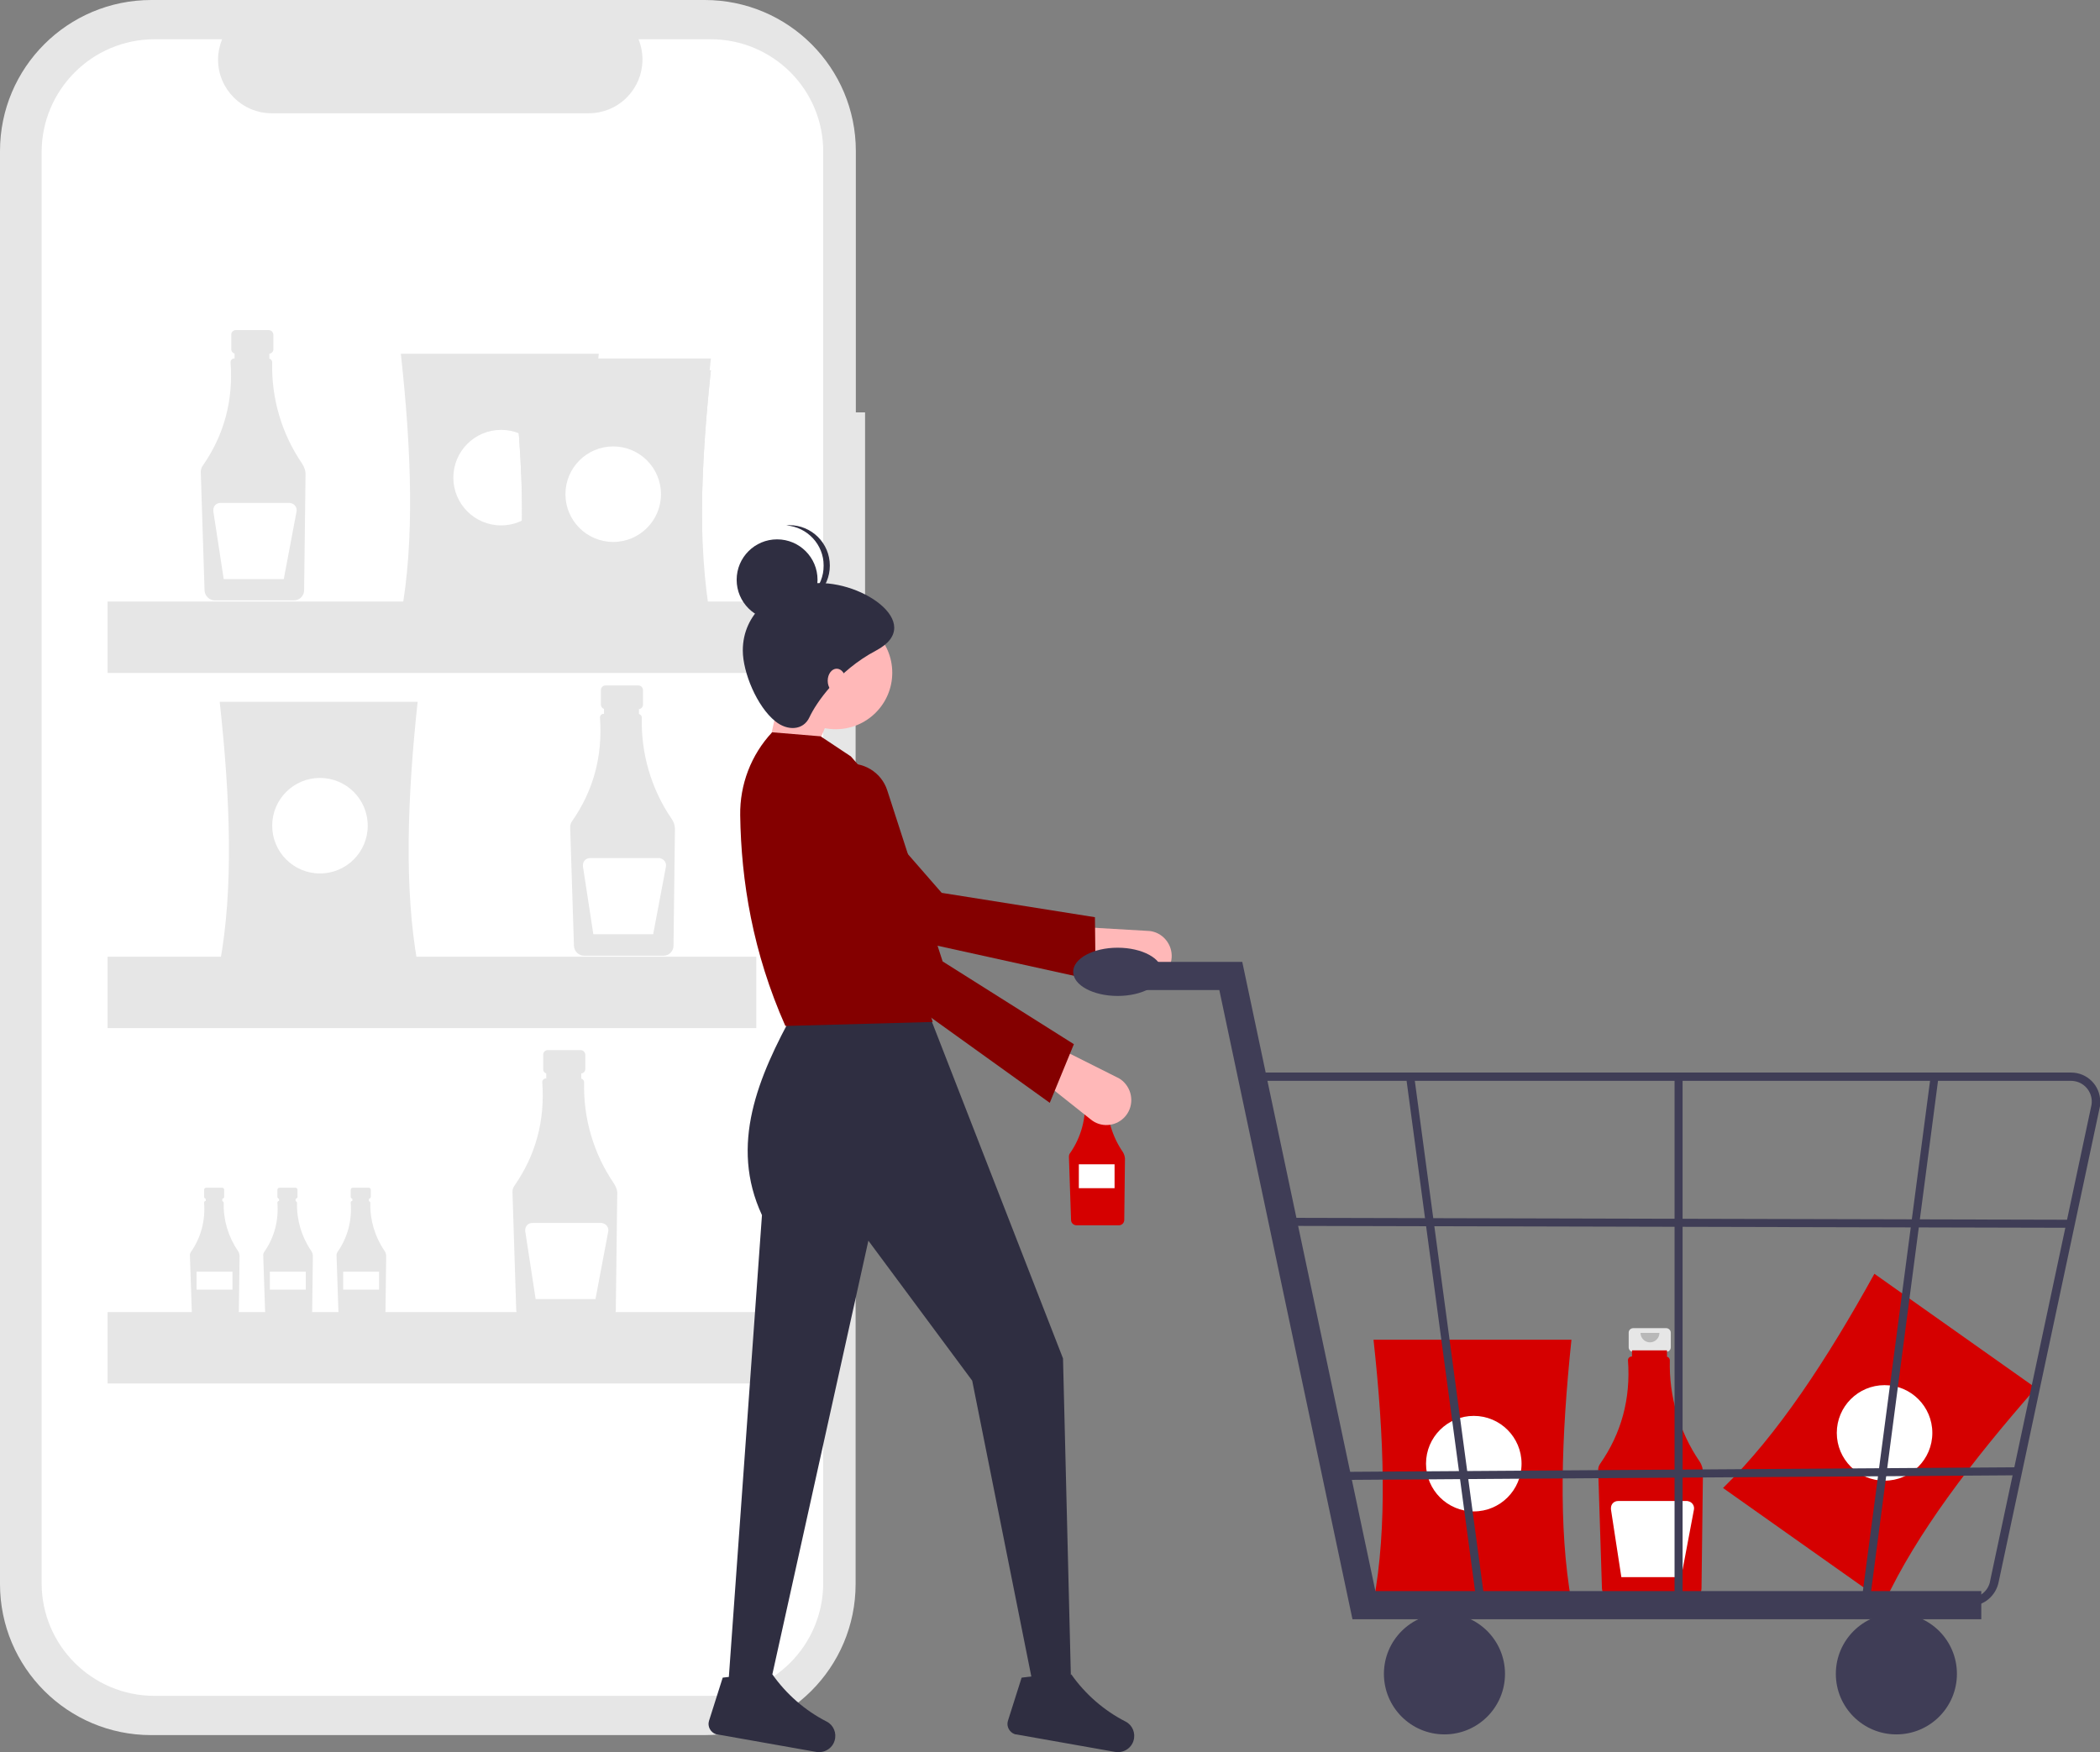 <?xml version="1.0" encoding="utf-8"?>
<!-- Generator: Adobe Illustrator 24.3.0, SVG Export Plug-In . SVG Version: 6.00 Build 0)  -->
<svg version="1.1" id="b0613604-cb64-4fd5-a4c3-be829c572cfc"
	 xmlns="http://www.w3.org/2000/svg" xmlns:xlink="http://www.w3.org/1999/xlink" x="0px" y="0px" viewBox="0 0 888 741"
	 style="enable-background:new 0 0 888 741;" xml:space="preserve">
<rect x="0" y="0" width="888" height="741" fill="#808080" stroke="none"/>
<style type="text/css">
	.st0{fill:#E6E6E6;}
	.st1{fill:#FFFFFF;}
	.st2{fill:#D50000;}
	.st3{opacity:0.2;enable-background:new    ;}
	.st4{fill:#FFB8B8;}
	.st5{fill:#840000;}
	.st6{fill:#2F2E41;}
	.st7{fill:#3F3D56;}
</style>
<path class="st0" d="M365.9,174.4h-4V63.9c0-35.3-28.6-63.9-63.9-63.9c0,0,0,0,0,0h-234C28.6,0,0,28.6,0,63.9c0,0,0,0,0,0v606
	c0,35.3,28.6,63.9,63.9,63.9c0,0,0,0,0,0h234c35.3,0,63.9-28.6,63.9-63.9c0,0,0,0,0,0V253h4V174.4z"/>
<path class="st1" d="M300.5,16.6H270c4.7,11.6-0.8,24.8-12.4,29.6c-2.7,1.1-5.6,1.7-8.6,1.7H114.9c-12.5,0-22.7-10.2-22.7-22.7
	c0-2.9,0.6-5.8,1.7-8.6H65.4C39,16.6,17.6,38,17.6,64.4l0,0v605.1c0,26.4,21.4,47.7,47.7,47.7c0,0,0,0,0,0h235.1
	c26.4,0,47.7-21.4,47.7-47.7c0,0,0,0,0,0V64.4C348.3,38,326.9,16.6,300.5,16.6L300.5,16.6z"/>
<path class="st0" d="M113.7,139.6h-14c-1,0-1.9,0.8-1.9,1.9v6.2c0,1,0.8,1.9,1.9,1.9h2.3v9.2h9.4v-9.2h2.3c1,0,1.9-0.8,1.9-1.9v-6.2
	C115.5,140.5,114.7,139.6,113.7,139.6z"/>
<path class="st0" d="M127.7,196c-8.6-12.6-13-27.6-12.6-42.8c0-0.7-0.5-1.4-1.2-1.5v-2.7H99.2v2.6H99c-0.8,0-1.5,0.7-1.5,1.5
	c0,0,0,0.1,0,0.1c1.2,16.3-2.8,30.9-11.8,43.8c-0.5,0.7-0.8,1.6-0.8,2.5l1.6,50.2c0.1,2.3,2,4.2,4.3,4.2h33.5c2.4,0,4.3-1.9,4.3-4.3
	l0.6-48.7C129.3,199.3,128.7,197.5,127.7,196z"/>
<path class="st1" d="M122.4,212.7H93.2c-1.7,0-3,1.3-3,3c0,0.2,0,0.3,0,0.5l4.4,28.7H120l5.4-28.6c0.3-1.6-0.8-3.2-2.4-3.5
	C122.8,212.7,122.6,212.7,122.4,212.7L122.4,212.7z"/>
<path class="st0" d="M270,289.9h-14c-1,0-1.9,0.8-1.9,1.9v6.2c0,1,0.8,1.9,1.9,1.9h2.3v9.2h9.4v-9.2h2.3c1,0,1.9-0.8,1.9-1.9v-6.2
	C271.8,290.7,271,289.9,270,289.9z"/>
<path class="st0" d="M284,346.3c-8.6-12.6-13-27.6-12.6-42.8c0-0.7-0.5-1.4-1.2-1.5v-2.7h-14.8v2.6h-0.2c-0.8,0-1.5,0.7-1.5,1.5
	c0,0,0,0.1,0,0.1c1.2,16.3-2.8,30.9-11.8,43.8c-0.5,0.7-0.8,1.6-0.8,2.5l1.6,50.2c0.1,2.3,2,4.2,4.3,4.2h33.5c2.4,0,4.3-1.9,4.3-4.3
	l0.6-48.7C285.5,349.5,285,347.7,284,346.3z"/>
<path class="st1" d="M278.7,362.9h-29.2c-1.7,0-3,1.3-3,3c0,0.2,0,0.3,0,0.5l4.4,28.7h25.3l5.4-28.6c0.3-1.6-0.8-3.2-2.4-3.5
	C279.1,362.9,278.9,362.9,278.7,362.9L278.7,362.9z"/>
<path class="st0" d="M93.9,502.3h-6.7c-0.5,0-0.9,0.4-0.9,0.9l0,0v2.9c0,0.5,0.4,0.9,0.9,0.9h0h1.1v4.4h4.5v-4.4h1.1
	c0.5,0,0.9-0.4,0.9-0.9l0,0v-2.9C94.8,502.7,94.4,502.3,93.9,502.3L93.9,502.3z"/>
<path class="st0" d="M100.6,529c-4.1-6-6.2-13.1-6-20.3c0-0.3-0.2-0.6-0.6-0.7v-1.3h-7v1.2H87c-0.4,0-0.7,0.3-0.7,0.7c0,0,0,0,0,0.1
	c0.6,7.4-1.3,14.7-5.6,20.8c-0.2,0.4-0.4,0.8-0.4,1.2l0.8,23.8c0,1.1,0.9,2,2,2H99c1.1,0,2-0.9,2-2l0.3-23.1
	C101.3,530.5,101.1,529.7,100.6,529z"/>
<rect x="83.1" y="537.8" class="st1" width="15.2" height="7.6"/>
<path class="st0" d="M124.9,502.3h-6.7c-0.5,0-0.9,0.4-0.9,0.9l0,0v2.9c0,0.5,0.4,0.9,0.9,0.9h0h1.1v4.4h4.5v-4.4h1.1
	c0.5,0,0.9-0.4,0.9-0.9l0,0v-2.9C125.8,502.7,125.4,502.3,124.9,502.3C124.9,502.3,124.9,502.3,124.9,502.3z"/>
<path class="st0" d="M131.6,529c-4.1-6-6.2-13.1-6-20.3c0-0.3-0.2-0.6-0.6-0.7v-1.3h-7v1.2H118c-0.4,0-0.7,0.3-0.7,0.7
	c0,0,0,0,0,0.1c0.6,7.4-1.3,14.7-5.6,20.8c-0.2,0.4-0.4,0.8-0.4,1.2l0.8,23.8c0,1.1,0.9,2,2,2H130c1.1,0,2-0.9,2-2l0.3-23.1
	C132.3,530.5,132.1,529.7,131.6,529z"/>
<rect x="114.1" y="537.8" class="st1" width="15.2" height="7.6"/>
<path class="st0" d="M155.9,502.3h-6.7c-0.5,0-0.9,0.4-0.9,0.9l0,0v2.9c0,0.5,0.4,0.9,0.9,0.9h0h1.1v4.4h4.5v-4.4h1.1
	c0.5,0,0.9-0.4,0.9-0.9l0,0v-2.9C156.8,502.7,156.4,502.3,155.9,502.3C155.9,502.3,155.9,502.3,155.9,502.3z"/>
<path class="st0" d="M162.6,529c-4.1-6-6.2-13.1-6-20.3c0-0.3-0.2-0.6-0.6-0.7v-1.3h-7v1.2H149c-0.4,0-0.7,0.3-0.7,0.7
	c0,0,0,0,0,0.1c0.6,7.4-1.3,14.7-5.6,20.8c-0.2,0.4-0.4,0.8-0.4,1.2l0.8,23.8c0,1.1,0.9,2,2,2H161c1.1,0,2-0.9,2-2l0.3-23.1
	C163.3,530.5,163.1,529.7,162.6,529z"/>
<rect x="145.1" y="537.8" class="st1" width="15.2" height="7.6"/>
<path class="st0" d="M245.6,444.1h-14c-1,0-1.9,0.8-1.9,1.9l0,0v6.2c0,1,0.8,1.9,1.9,1.9h2.3v9.2h9.4V454h2.3c1,0,1.9-0.8,1.9-1.9
	V446C247.4,445,246.6,444.1,245.6,444.1C245.6,444.1,245.6,444.1,245.6,444.1z"/>
<path class="st0" d="M259.6,500.5c-8.6-12.6-13-27.6-12.6-42.8c0-0.7-0.5-1.4-1.2-1.5v-2.7h-14.8v2.6h-0.2c-0.8,0-1.5,0.7-1.5,1.5
	c0,0,0,0.1,0,0.1c1.2,16.3-2.8,30.9-11.8,43.8c-0.5,0.7-0.8,1.6-0.8,2.5l1.6,50.2c0.1,2.3,2,4.2,4.3,4.2h33.5c2.4,0,4.3-1.9,4.3-4.3
	l0.6-48.7C261.2,503.8,260.6,502,259.6,500.5z"/>
<path class="st1" d="M254.3,517.2h-29.2c-1.7,0-3,1.3-3,3c0,0.2,0,0.3,0,0.5l4.4,28.7h25.3l5.4-28.6c0.3-1.6-0.8-3.2-2.4-3.5
	C254.7,517.2,254.5,517.2,254.3,517.2L254.3,517.2z"/>
<path class="st0" d="M253.2,260.5h-83.7c5.9-31.6,4.5-69.8,0-110.9h83.7C248.8,190.6,247.5,228.8,253.2,260.5z"/>
<circle class="st1" cx="211.9" cy="202" r="20.2"/>
<path class="st0" d="M176.6,407.7H92.9c5.9-31.6,4.5-69.8,0-110.9h83.7C172.2,337.8,170.9,376,176.6,407.7z"/>
<circle class="st1" cx="135.3" cy="349.2" r="20.2"/>
<path class="st0" d="M300.6,267.5h-83.7c5.9-31.6,4.5-69.8,0-110.9h83.7C296.2,197.7,294.9,235.9,300.6,267.5z"/>
<circle class="st1" cx="259.3" cy="209" r="20.2"/>
<path class="st0" d="M300.6,262.5h-83.7c5.9-31.6,4.5-69.8,0-110.9h83.7C296.2,192.6,294.9,230.8,300.6,262.5z"/>
<circle class="st1" cx="259.3" cy="204" r="20.2"/>
<path class="st0" d="M300.6,267.5h-83.7c5.9-31.6,4.5-69.8,0-110.9h83.7C296.2,197.7,294.9,235.9,300.6,267.5z"/>
<circle class="st1" cx="259.3" cy="209" r="20.2"/>
<rect x="45.5" y="254.4" class="st0" width="274.3" height="30.2"/>
<rect x="45.5" y="404.6" class="st0" width="274.3" height="30.2"/>
<rect x="45.5" y="554.9" class="st0" width="274.3" height="30.2"/>
<path class="st2" d="M796.9,677.6l-68.3-48.3c23-22.4,44-54.4,64-90.6l68.3,48.3C833.6,618.1,810.5,648.5,796.9,677.6z"/>
<circle class="st1" cx="796.9" cy="606" r="20.2"/>
<path class="st0" d="M467.3,457.1h-7.5c-0.5,0-1,0.4-1,1v3.3c0,0.5,0.4,1,1,1h1.2v4.9h5v-4.9h1.2c0.5,0,1-0.4,1-1v-3.3
	C468.3,457.5,467.8,457.1,467.3,457.1z"/>
<path class="st2" d="M474.8,487.2c-4.6-6.7-6.9-14.7-6.7-22.9c0-0.4-0.3-0.7-0.6-0.8v-1.4h-7.9v1.4h-0.1c-0.4,0-0.8,0.4-0.8,0.8
	c0,0,0,0,0,0.1c0.7,8.3-1.5,16.6-6.3,23.4c-0.3,0.4-0.4,0.9-0.4,1.4l0.9,26.8c0,1.2,1.1,2.2,2.3,2.2h17.9c1.3,0,2.3-1,2.3-2.3
	l0.3-26C475.6,488.9,475.3,488,474.8,487.2z"/>
<path class="st3" d="M465.7,458.2c0,1.2-1,2.1-2.1,2.1s-2.1-1-2.1-2.1"/>
<rect x="456.2" y="492.4" class="st1" width="15.1" height="10.1"/>
<path class="st0" d="M704.6,561.7h-14c-1,0-1.9,0.8-1.9,1.9v6.2c0,1,0.8,1.9,1.9,1.9h2.3v9.2h9.4v-9.2h2.3c1,0,1.9-0.8,1.9-1.9l0,0
	v-6.2C706.5,562.6,705.6,561.7,704.6,561.7z"/>
<path class="st2" d="M718.7,618.1c-8.6-12.6-13-27.6-12.6-42.8c0-0.7-0.5-1.4-1.2-1.5v-2.7h-14.8v2.6h-0.2c-0.8,0-1.5,0.7-1.5,1.5
	l0,0c0,0,0,0.1,0,0.1c1.2,16.3-2.8,30.9-11.8,43.8c-0.5,0.7-0.8,1.6-0.8,2.5l1.6,50.2c0.1,2.3,2,4.2,4.3,4.2h33.5
	c2.4,0,4.3-1.9,4.3-4.3l0.6-48.7C720.2,621.4,719.7,619.6,718.7,618.1z"/>
<path class="st3" d="M701.7,563.7c0,2.2-1.8,4-4,4s-4-1.8-4-4"/>
<path class="st1" d="M713.4,634.8h-29.2c-1.7,0-3,1.3-3,3c0,0.2,0,0.3,0,0.5l4.4,28.7h25.3l5.4-28.6c0.3-1.6-0.8-3.2-2.4-3.5
	C713.7,634.8,713.5,634.8,713.4,634.8L713.4,634.8z"/>
<path class="st2" d="M664.5,677.5h-83.7c5.9-31.6,4.5-69.8,0-110.9h83.7C660.2,607.7,658.9,645.9,664.5,677.5z"/>
<circle class="st1" cx="623.2" cy="619" r="20.2"/>
<polygon class="st4" points="322.2,328.5 341,326.8 353,297.7 331.6,285.8 "/>
<path class="st4" d="M494.7,408.2L494.7,408.2c2.2-5.4-0.5-11.6-5.9-13.8c-1.1-0.4-2.2-0.7-3.3-0.7l-29.2-1.7l-4.3,14.3l30,8.2
	C487.2,415.9,492.7,413.2,494.7,408.2z"/>
<path class="st5" d="M463.3,414.7l-0.3-26.8l-64.8-10.3l-49.9-57.2c-5.4-6.2-14.5-7.4-21.3-2.9l0,0c-7.5,5-9.6,15.1-4.7,22.6
	c0.5,0.8,1.1,1.6,1.8,2.3l41.2,50.7L463.3,414.7z"/>
<path class="st6" d="M307.7,716.2h17.1l42.4-191.5l43.9,59.2l25.6,128.1h16.2l-3.4-137.5l-57.2-146.9h-56.4
	c-15.4,27.9-27.5,56.6-13.7,86.3L307.7,716.2z"/>
<path class="st6" d="M426.2,727.8c-0.7,2.3,0.6,4.8,2.9,5.6c0.2,0.1,0.4,0.1,0.6,0.1l41.8,7.4c3.4,0.6,6.8-1.4,7.8-4.7l0,0
	c1-3.2-0.4-6.6-3.3-8.1c-9.2-4.7-17.1-11.6-23-20c-4.6,4.3-9.7,3.9-15.2,0.7l-5.8,0.7L426.2,727.8z"/>
<path class="st6" d="M299.8,727.8c-0.7,2.3,0.6,4.8,2.9,5.6c0.2,0.1,0.4,0.1,0.6,0.1l41.8,7.4c3.4,0.6,6.8-1.4,7.8-4.7l0,0
	c1-3.2-0.4-6.6-3.3-8.1c-9.2-4.7-17.1-11.6-23-20c-4.6,4.3-9.7,3.9-15.2,0.7l-5.8,0.7L299.8,727.8z"/>
<circle class="st4" cx="353.4" cy="284.5" r="23.9"/>
<path class="st5" d="M332.1,433.9l62.3-1.7l-18.3-57.6c11.4-18.2-0.1-36.5-16.3-54.7l-12.8-8.5l-20.5-1.7l0,0
	c-8.9,9.5-13.7,22.1-13.5,35.1C313.4,372.6,318.3,402.8,332.1,433.9z"/>
<path class="st4" d="M475.3,472.7L475.3,472.7c4.1-4.1,4.1-10.8,0-15c-0.8-0.8-1.7-1.5-2.8-2l-26.1-13.1l-9.6,11.4l24.4,19.4
	C465.4,476.9,471.5,476.5,475.3,472.7z"/>
<path class="st5" d="M443.9,466.4l10.2-24.8l-55.5-35l-23.4-72.3c-2.5-7.8-10.4-12.5-18.4-11.1l0,0c-8.9,1.6-14.8,10.1-13.2,19
	c0.2,1,0.4,1.9,0.8,2.8l17.9,62.8L443.9,466.4z"/>
<path class="st6" d="M314.1,275.1c0,9.3,6,23.7,13.7,29.9c5.1,4.2,11.9,4,14.5-1.7c2.7-5.8,11.9-19.6,28.2-28.2
	c21.7-11.5-7.7-31.2-28.2-28.2C326.9,249.2,314.1,259.5,314.1,275.1z"/>
<circle class="st6" cx="328.6" cy="245.2" r="17.1"/>
<path class="st6" d="M348.3,239.2c0-8.9-6.9-16.3-15.8-17c0.4,0,0.8-0.1,1.3-0.1c9.4,0,17.1,7.6,17.1,17.1s-7.6,17.1-17.1,17.1
	c-0.4,0-0.9,0-1.3-0.1C341.4,255.6,348.3,248.2,348.3,239.2z"/>
<ellipse class="st4" cx="353.8" cy="287.9" rx="3.8" ry="5.1"/>
<polygon class="st7" points="837.8,684.8 571.9,684.8 515.6,418.7 467.5,418.7 467.5,406.8 525.3,406.8 581.6,672.9 837.8,672.9 "/>
<circle class="st7" cx="610.8" cy="707.9" r="25.6"/>
<circle class="st7" cx="801.9" cy="707.9" r="25.6"/>
<path class="st7" d="M832.9,679.2H574.2l-45.6-225.6h347.2c6.8,0,12.3,5.5,12.3,12.3c0,0.6,0,1.3-0.1,1.9l-42.8,201
	C844.1,674.8,839,679.2,832.9,679.2z M577,675.8h255.9c4.4,0,8.1-3.2,8.7-7.5l42.8-201c0.8-4.8-2.5-9.4-7.4-10.1
	c-0.5-0.1-0.9-0.1-1.4-0.1h-343L577,675.8z"/>
<polygon class="st7" points="624.5,678.5 594.6,455.7 598,455.1 627.9,677.9 "/>
<polygon class="st7" points="790.7,676.8 787.3,676.2 816.4,455.1 819.7,455.6 "/>
<rect x="708.1" y="455.4" class="st7" width="3.4" height="222.8"/>
<rect x="709.5" y="352" transform="matrix(2.421344e-03 -1 1 2.421344e-03 192.242 1227.097)" class="st7" width="3.4" height="330.3"/>
<rect x="562.8" y="621.5" transform="matrix(1 -6.835703e-03 6.835703e-03 1 -4.243 4.854)" class="st7" width="290.2" height="3.4"/>
<ellipse class="st7" cx="472.6" cy="411" rx="18.8" ry="10.2"/>
</svg>
